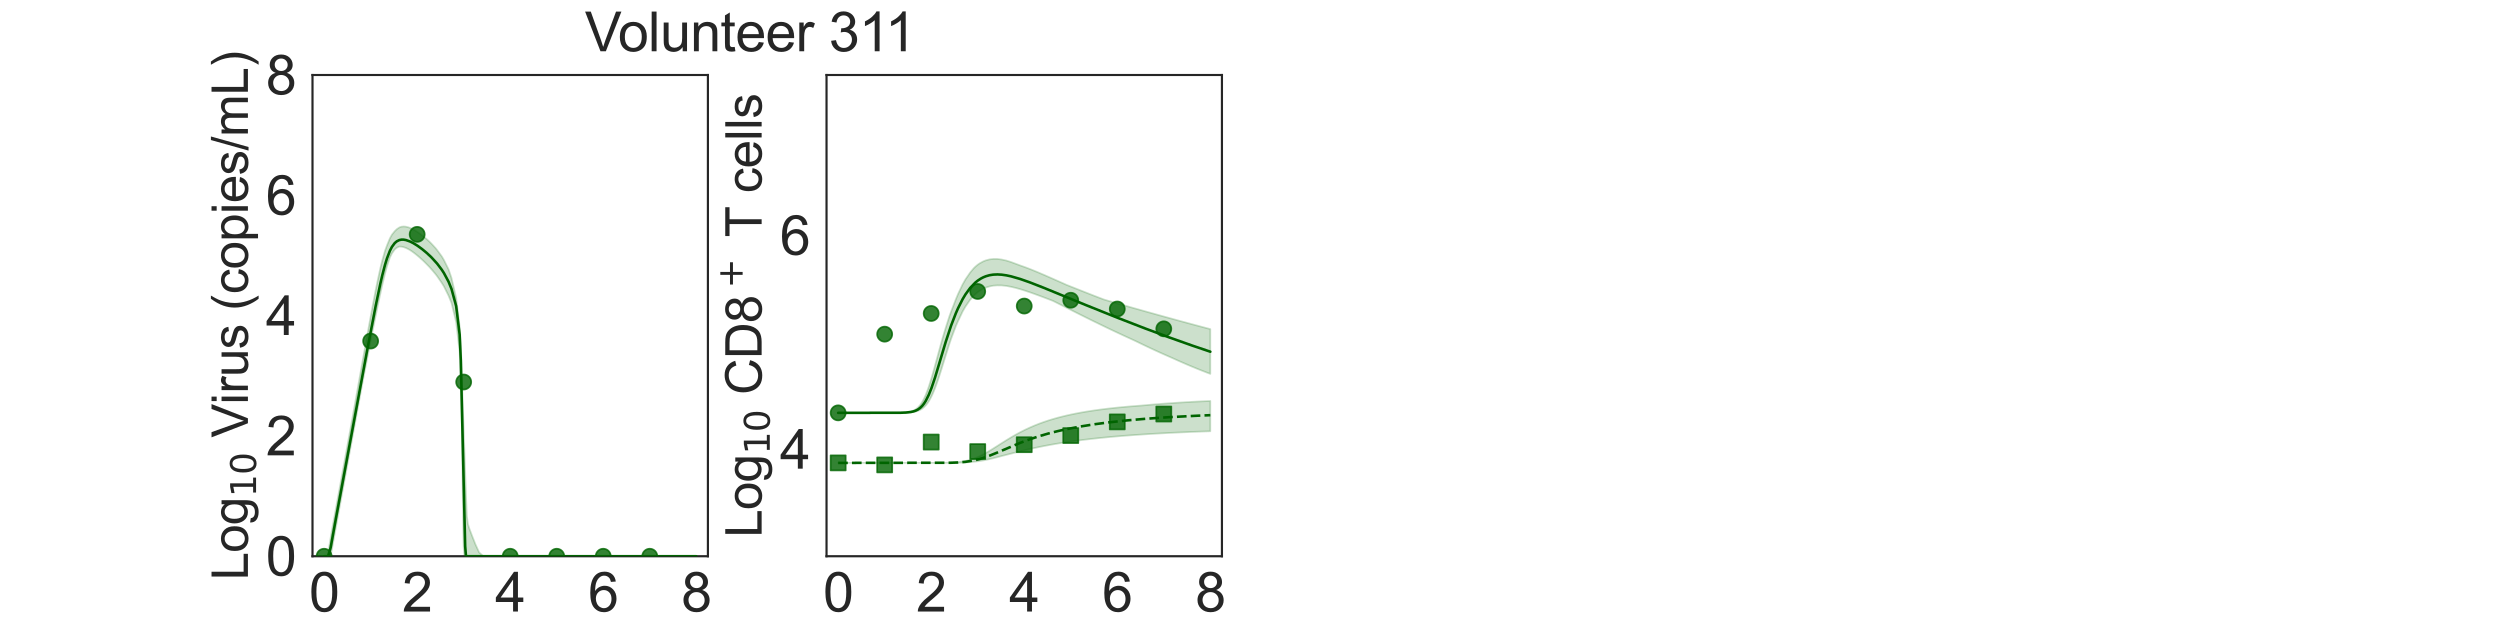 <?xml version="1.0" encoding="utf-8" standalone="no"?>
<!DOCTYPE svg PUBLIC "-//W3C//DTD SVG 1.1//EN"
  "http://www.w3.org/Graphics/SVG/1.1/DTD/svg11.dtd">
<svg xmlns:xlink="http://www.w3.org/1999/xlink" width="1440pt" height="360pt" viewBox="0 0 1440 360" xmlns="http://www.w3.org/2000/svg" version="1.1">
 <defs>
  <style type="text/css">*{stroke-linejoin: round; stroke-linecap: butt}</style>
 </defs>
 <g id="figure_1">
  <g id="patch_1">
   <path d="M 0 360 
L 1440 360 
L 1440 0 
L 0 0 
z
" style="fill: #ffffff"/>
  </g>
  <g id="axes_1">
   <g id="patch_2">
    <path d="M 180 320.4 
L 407.755 320.4 
L 407.755 43.2 
L 180 43.2 
z
" style="fill: #ffffff"/>
   </g>
   <g id="matplotlib.axis_1">
    <g id="xtick_1">
     <g id="text_1">
      <!-- 0 -->
      <g style="fill: #262626" transform="translate(178.024 352.232) scale(0.312 -0.312)">
       <defs>
        <path id="ArialMT-30" d="M 266 2259 
Q 266 3072 433 3567 
Q 600 4063 929 4331 
Q 1259 4600 1759 4600 
Q 2128 4600 2406 4451 
Q 2684 4303 2865 4023 
Q 3047 3744 3150 3342 
Q 3253 2941 3253 2259 
Q 3253 1453 3087 958 
Q 2922 463 2592 192 
Q 2263 -78 1759 -78 
Q 1097 -78 719 397 
Q 266 969 266 2259 
z
M 844 2259 
Q 844 1131 1108 757 
Q 1372 384 1759 384 
Q 2147 384 2411 759 
Q 2675 1134 2675 2259 
Q 2675 3391 2411 3762 
Q 2147 4134 1753 4134 
Q 1366 4134 1134 3806 
Q 844 3388 844 2259 
z
" transform="scale(0.016)"/>
       </defs>
       <use xlink:href="#ArialMT-30"/>
      </g>
     </g>
    </g>
    <g id="xtick_2">
     <g id="text_2">
      <!-- 2 -->
      <g style="fill: #262626" transform="translate(231.613 352.232) scale(0.312 -0.312)">
       <defs>
        <path id="ArialMT-32" d="M 3222 541 
L 3222 0 
L 194 0 
Q 188 203 259 391 
Q 375 700 629 1000 
Q 884 1300 1366 1694 
Q 2113 2306 2375 2664 
Q 2638 3022 2638 3341 
Q 2638 3675 2398 3904 
Q 2159 4134 1775 4134 
Q 1369 4134 1125 3890 
Q 881 3647 878 3216 
L 300 3275 
Q 359 3922 746 4261 
Q 1134 4600 1788 4600 
Q 2447 4600 2831 4234 
Q 3216 3869 3216 3328 
Q 3216 3053 3103 2787 
Q 2991 2522 2730 2228 
Q 2469 1934 1863 1422 
Q 1356 997 1212 845 
Q 1069 694 975 541 
L 3222 541 
z
" transform="scale(0.016)"/>
       </defs>
       <use xlink:href="#ArialMT-32"/>
      </g>
     </g>
    </g>
    <g id="xtick_3">
     <g id="text_3">
      <!-- 4 -->
      <g style="fill: #262626" transform="translate(285.202 352.232) scale(0.312 -0.312)">
       <defs>
        <path id="ArialMT-34" d="M 2069 0 
L 2069 1097 
L 81 1097 
L 81 1613 
L 2172 4581 
L 2631 4581 
L 2631 1613 
L 3250 1613 
L 3250 1097 
L 2631 1097 
L 2631 0 
L 2069 0 
z
M 2069 1613 
L 2069 3678 
L 634 1613 
L 2069 1613 
z
" transform="scale(0.016)"/>
       </defs>
       <use xlink:href="#ArialMT-34"/>
      </g>
     </g>
    </g>
    <g id="xtick_4">
     <g id="text_4">
      <!-- 6 -->
      <g style="fill: #262626" transform="translate(338.792 352.232) scale(0.312 -0.312)">
       <defs>
        <path id="ArialMT-36" d="M 3184 3459 
L 2625 3416 
Q 2550 3747 2413 3897 
Q 2184 4138 1850 4138 
Q 1581 4138 1378 3988 
Q 1113 3794 959 3422 
Q 806 3050 800 2363 
Q 1003 2672 1297 2822 
Q 1591 2972 1913 2972 
Q 2475 2972 2870 2558 
Q 3266 2144 3266 1488 
Q 3266 1056 3080 686 
Q 2894 316 2569 119 
Q 2244 -78 1831 -78 
Q 1128 -78 684 439 
Q 241 956 241 2144 
Q 241 3472 731 4075 
Q 1159 4600 1884 4600 
Q 2425 4600 2770 4297 
Q 3116 3994 3184 3459 
z
M 888 1484 
Q 888 1194 1011 928 
Q 1134 663 1356 523 
Q 1578 384 1822 384 
Q 2178 384 2434 671 
Q 2691 959 2691 1453 
Q 2691 1928 2437 2201 
Q 2184 2475 1800 2475 
Q 1419 2475 1153 2201 
Q 888 1928 888 1484 
z
" transform="scale(0.016)"/>
       </defs>
       <use xlink:href="#ArialMT-36"/>
      </g>
     </g>
    </g>
    <g id="xtick_5">
     <g id="text_5">
      <!-- 8 -->
      <g style="fill: #262626" transform="translate(392.381 352.232) scale(0.312 -0.312)">
       <defs>
        <path id="ArialMT-38" d="M 1131 2484 
Q 781 2613 612 2850 
Q 444 3088 444 3419 
Q 444 3919 803 4259 
Q 1163 4600 1759 4600 
Q 2359 4600 2725 4251 
Q 3091 3903 3091 3403 
Q 3091 3084 2923 2848 
Q 2756 2613 2416 2484 
Q 2838 2347 3058 2040 
Q 3278 1734 3278 1309 
Q 3278 722 2862 322 
Q 2447 -78 1769 -78 
Q 1091 -78 675 323 
Q 259 725 259 1325 
Q 259 1772 486 2073 
Q 713 2375 1131 2484 
z
M 1019 3438 
Q 1019 3113 1228 2906 
Q 1438 2700 1772 2700 
Q 2097 2700 2305 2904 
Q 2513 3109 2513 3406 
Q 2513 3716 2298 3927 
Q 2084 4138 1766 4138 
Q 1444 4138 1231 3931 
Q 1019 3725 1019 3438 
z
M 838 1322 
Q 838 1081 952 856 
Q 1066 631 1291 507 
Q 1516 384 1775 384 
Q 2178 384 2440 643 
Q 2703 903 2703 1303 
Q 2703 1709 2433 1975 
Q 2163 2241 1756 2241 
Q 1359 2241 1098 1978 
Q 838 1716 838 1322 
z
" transform="scale(0.016)"/>
       </defs>
       <use xlink:href="#ArialMT-38"/>
      </g>
     </g>
    </g>
    <g id="text_6">
     <!-- Time (d) -->
     <g style="fill: #262626" transform="translate(241.191 383.253) scale(0.286 -0.286)">
      <defs>
       <path id="ArialMT-54" d="M 1659 0 
L 1659 4041 
L 150 4041 
L 150 4581 
L 3781 4581 
L 3781 4041 
L 2266 4041 
L 2266 0 
L 1659 0 
z
" transform="scale(0.016)"/>
       <path id="ArialMT-69" d="M 425 3934 
L 425 4581 
L 988 4581 
L 988 3934 
L 425 3934 
z
M 425 0 
L 425 3319 
L 988 3319 
L 988 0 
L 425 0 
z
" transform="scale(0.016)"/>
       <path id="ArialMT-6d" d="M 422 0 
L 422 3319 
L 925 3319 
L 925 2853 
Q 1081 3097 1340 3245 
Q 1600 3394 1931 3394 
Q 2300 3394 2536 3241 
Q 2772 3088 2869 2813 
Q 3263 3394 3894 3394 
Q 4388 3394 4653 3120 
Q 4919 2847 4919 2278 
L 4919 0 
L 4359 0 
L 4359 2091 
Q 4359 2428 4304 2576 
Q 4250 2725 4106 2815 
Q 3963 2906 3769 2906 
Q 3419 2906 3187 2673 
Q 2956 2441 2956 1928 
L 2956 0 
L 2394 0 
L 2394 2156 
Q 2394 2531 2256 2718 
Q 2119 2906 1806 2906 
Q 1569 2906 1367 2781 
Q 1166 2656 1075 2415 
Q 984 2175 984 1722 
L 984 0 
L 422 0 
z
" transform="scale(0.016)"/>
       <path id="ArialMT-65" d="M 2694 1069 
L 3275 997 
Q 3138 488 2766 206 
Q 2394 -75 1816 -75 
Q 1088 -75 661 373 
Q 234 822 234 1631 
Q 234 2469 665 2931 
Q 1097 3394 1784 3394 
Q 2450 3394 2872 2941 
Q 3294 2488 3294 1666 
Q 3294 1616 3291 1516 
L 816 1516 
Q 847 969 1125 678 
Q 1403 388 1819 388 
Q 2128 388 2347 550 
Q 2566 713 2694 1069 
z
M 847 1978 
L 2700 1978 
Q 2663 2397 2488 2606 
Q 2219 2931 1791 2931 
Q 1403 2931 1139 2672 
Q 875 2413 847 1978 
z
" transform="scale(0.016)"/>
       <path id="ArialMT-20" transform="scale(0.016)"/>
       <path id="ArialMT-28" d="M 1497 -1347 
Q 1031 -759 709 28 
Q 388 816 388 1659 
Q 388 2403 628 3084 
Q 909 3875 1497 4659 
L 1900 4659 
Q 1522 4009 1400 3731 
Q 1209 3300 1100 2831 
Q 966 2247 966 1656 
Q 966 153 1900 -1347 
L 1497 -1347 
z
" transform="scale(0.016)"/>
       <path id="ArialMT-64" d="M 2575 0 
L 2575 419 
Q 2259 -75 1647 -75 
Q 1250 -75 917 144 
Q 584 363 401 755 
Q 219 1147 219 1656 
Q 219 2153 384 2558 
Q 550 2963 881 3178 
Q 1213 3394 1622 3394 
Q 1922 3394 2156 3267 
Q 2391 3141 2538 2938 
L 2538 4581 
L 3097 4581 
L 3097 0 
L 2575 0 
z
M 797 1656 
Q 797 1019 1065 703 
Q 1334 388 1700 388 
Q 2069 388 2326 689 
Q 2584 991 2584 1609 
Q 2584 2291 2321 2609 
Q 2059 2928 1675 2928 
Q 1300 2928 1048 2622 
Q 797 2316 797 1656 
z
" transform="scale(0.016)"/>
       <path id="ArialMT-29" d="M 791 -1347 
L 388 -1347 
Q 1322 153 1322 1656 
Q 1322 2244 1188 2822 
Q 1081 3291 891 3722 
Q 769 4003 388 4659 
L 791 4659 
Q 1378 3875 1659 3084 
Q 1900 2403 1900 1659 
Q 1900 816 1576 28 
Q 1253 -759 791 -1347 
z
" transform="scale(0.016)"/>
      </defs>
      <use xlink:href="#ArialMT-54"/>
      <use xlink:href="#ArialMT-69" x="57.334"/>
      <use xlink:href="#ArialMT-6d" x="79.551"/>
      <use xlink:href="#ArialMT-65" x="162.852"/>
      <use xlink:href="#ArialMT-20" x="218.467"/>
      <use xlink:href="#ArialMT-28" x="246.25"/>
      <use xlink:href="#ArialMT-64" x="279.551"/>
      <use xlink:href="#ArialMT-29" x="335.166"/>
     </g>
    </g>
   </g>
   <g id="matplotlib.axis_2">
    <g id="ytick_1">
     <g id="text_7">
      <!-- 0 -->
      <g style="fill: #262626" transform="translate(153.15 331.566) scale(0.312 -0.312)">
       <use xlink:href="#ArialMT-30"/>
      </g>
     </g>
    </g>
    <g id="ytick_2">
     <g id="text_8">
      <!-- 2 -->
      <g style="fill: #262626" transform="translate(153.15 262.266) scale(0.312 -0.312)">
       <use xlink:href="#ArialMT-32"/>
      </g>
     </g>
    </g>
    <g id="ytick_3">
     <g id="text_9">
      <!-- 4 -->
      <g style="fill: #262626" transform="translate(153.15 192.966) scale(0.312 -0.312)">
       <use xlink:href="#ArialMT-34"/>
      </g>
     </g>
    </g>
    <g id="ytick_4">
     <g id="text_10">
      <!-- 6 -->
      <g style="fill: #262626" transform="translate(153.15 123.666) scale(0.312 -0.312)">
       <use xlink:href="#ArialMT-36"/>
      </g>
     </g>
    </g>
    <g id="ytick_5">
     <g id="text_11">
      <!-- 8 -->
      <g style="fill: #262626" transform="translate(153.15 54.366) scale(0.312 -0.312)">
       <use xlink:href="#ArialMT-38"/>
      </g>
     </g>
    </g>
    <g id="text_12">
     <!-- Log$_{10}$ Virus (copies/mL) -->
     <g style="fill: #262626" transform="translate(142.858 334.238) rotate(-90) scale(0.286 -0.286)">
      <defs>
       <path id="ArialMT-4c" d="M 469 0 
L 469 4581 
L 1075 4581 
L 1075 541 
L 3331 541 
L 3331 0 
L 469 0 
z
" transform="scale(0.016)"/>
       <path id="ArialMT-6f" d="M 213 1659 
Q 213 2581 725 3025 
Q 1153 3394 1769 3394 
Q 2453 3394 2887 2945 
Q 3322 2497 3322 1706 
Q 3322 1066 3130 698 
Q 2938 331 2570 128 
Q 2203 -75 1769 -75 
Q 1072 -75 642 372 
Q 213 819 213 1659 
z
M 791 1659 
Q 791 1022 1069 705 
Q 1347 388 1769 388 
Q 2188 388 2466 706 
Q 2744 1025 2744 1678 
Q 2744 2294 2464 2611 
Q 2184 2928 1769 2928 
Q 1347 2928 1069 2612 
Q 791 2297 791 1659 
z
" transform="scale(0.016)"/>
       <path id="ArialMT-67" d="M 319 -275 
L 866 -356 
Q 900 -609 1056 -725 
Q 1266 -881 1628 -881 
Q 2019 -881 2231 -725 
Q 2444 -569 2519 -288 
Q 2563 -116 2559 434 
Q 2191 0 1641 0 
Q 956 0 581 494 
Q 206 988 206 1678 
Q 206 2153 378 2554 
Q 550 2956 876 3175 
Q 1203 3394 1644 3394 
Q 2231 3394 2613 2919 
L 2613 3319 
L 3131 3319 
L 3131 450 
Q 3131 -325 2973 -648 
Q 2816 -972 2473 -1159 
Q 2131 -1347 1631 -1347 
Q 1038 -1347 672 -1080 
Q 306 -813 319 -275 
z
M 784 1719 
Q 784 1066 1043 766 
Q 1303 466 1694 466 
Q 2081 466 2343 764 
Q 2606 1063 2606 1700 
Q 2606 2309 2336 2618 
Q 2066 2928 1684 2928 
Q 1309 2928 1046 2623 
Q 784 2319 784 1719 
z
" transform="scale(0.016)"/>
       <path id="DejaVuSans-31" d="M 794 531 
L 1825 531 
L 1825 4091 
L 703 3866 
L 703 4441 
L 1819 4666 
L 2450 4666 
L 2450 531 
L 3481 531 
L 3481 0 
L 794 0 
L 794 531 
z
" transform="scale(0.016)"/>
       <path id="DejaVuSans-30" d="M 2034 4250 
Q 1547 4250 1301 3770 
Q 1056 3291 1056 2328 
Q 1056 1369 1301 889 
Q 1547 409 2034 409 
Q 2525 409 2770 889 
Q 3016 1369 3016 2328 
Q 3016 3291 2770 3770 
Q 2525 4250 2034 4250 
z
M 2034 4750 
Q 2819 4750 3233 4129 
Q 3647 3509 3647 2328 
Q 3647 1150 3233 529 
Q 2819 -91 2034 -91 
Q 1250 -91 836 529 
Q 422 1150 422 2328 
Q 422 3509 836 4129 
Q 1250 4750 2034 4750 
z
" transform="scale(0.016)"/>
       <path id="ArialMT-56" d="M 1803 0 
L 28 4581 
L 684 4581 
L 1875 1253 
Q 2019 853 2116 503 
Q 2222 878 2363 1253 
L 3600 4581 
L 4219 4581 
L 2425 0 
L 1803 0 
z
" transform="scale(0.016)"/>
       <path id="ArialMT-72" d="M 416 0 
L 416 3319 
L 922 3319 
L 922 2816 
Q 1116 3169 1280 3281 
Q 1444 3394 1641 3394 
Q 1925 3394 2219 3213 
L 2025 2691 
Q 1819 2813 1613 2813 
Q 1428 2813 1281 2702 
Q 1134 2591 1072 2394 
Q 978 2094 978 1738 
L 978 0 
L 416 0 
z
" transform="scale(0.016)"/>
       <path id="ArialMT-75" d="M 2597 0 
L 2597 488 
Q 2209 -75 1544 -75 
Q 1250 -75 995 37 
Q 741 150 617 320 
Q 494 491 444 738 
Q 409 903 409 1263 
L 409 3319 
L 972 3319 
L 972 1478 
Q 972 1038 1006 884 
Q 1059 663 1231 536 
Q 1403 409 1656 409 
Q 1909 409 2131 539 
Q 2353 669 2445 892 
Q 2538 1116 2538 1541 
L 2538 3319 
L 3100 3319 
L 3100 0 
L 2597 0 
z
" transform="scale(0.016)"/>
       <path id="ArialMT-73" d="M 197 991 
L 753 1078 
Q 800 744 1014 566 
Q 1228 388 1613 388 
Q 2000 388 2187 545 
Q 2375 703 2375 916 
Q 2375 1106 2209 1216 
Q 2094 1291 1634 1406 
Q 1016 1563 777 1677 
Q 538 1791 414 1992 
Q 291 2194 291 2438 
Q 291 2659 392 2848 
Q 494 3038 669 3163 
Q 800 3259 1026 3326 
Q 1253 3394 1513 3394 
Q 1903 3394 2198 3281 
Q 2494 3169 2634 2976 
Q 2775 2784 2828 2463 
L 2278 2388 
Q 2241 2644 2061 2787 
Q 1881 2931 1553 2931 
Q 1166 2931 1000 2803 
Q 834 2675 834 2503 
Q 834 2394 903 2306 
Q 972 2216 1119 2156 
Q 1203 2125 1616 2013 
Q 2213 1853 2448 1751 
Q 2684 1650 2818 1456 
Q 2953 1263 2953 975 
Q 2953 694 2789 445 
Q 2625 197 2315 61 
Q 2006 -75 1616 -75 
Q 969 -75 630 194 
Q 291 463 197 991 
z
" transform="scale(0.016)"/>
       <path id="ArialMT-63" d="M 2588 1216 
L 3141 1144 
Q 3050 572 2676 248 
Q 2303 -75 1759 -75 
Q 1078 -75 664 370 
Q 250 816 250 1647 
Q 250 2184 428 2587 
Q 606 2991 970 3192 
Q 1334 3394 1763 3394 
Q 2303 3394 2647 3120 
Q 2991 2847 3088 2344 
L 2541 2259 
Q 2463 2594 2264 2762 
Q 2066 2931 1784 2931 
Q 1359 2931 1093 2626 
Q 828 2322 828 1663 
Q 828 994 1084 691 
Q 1341 388 1753 388 
Q 2084 388 2306 591 
Q 2528 794 2588 1216 
z
" transform="scale(0.016)"/>
       <path id="ArialMT-70" d="M 422 -1272 
L 422 3319 
L 934 3319 
L 934 2888 
Q 1116 3141 1344 3267 
Q 1572 3394 1897 3394 
Q 2322 3394 2647 3175 
Q 2972 2956 3137 2557 
Q 3303 2159 3303 1684 
Q 3303 1175 3120 767 
Q 2938 359 2589 142 
Q 2241 -75 1856 -75 
Q 1575 -75 1351 44 
Q 1128 163 984 344 
L 984 -1272 
L 422 -1272 
z
M 931 1641 
Q 931 1000 1190 694 
Q 1450 388 1819 388 
Q 2194 388 2461 705 
Q 2728 1022 2728 1688 
Q 2728 2322 2467 2637 
Q 2206 2953 1844 2953 
Q 1484 2953 1207 2617 
Q 931 2281 931 1641 
z
" transform="scale(0.016)"/>
       <path id="ArialMT-2f" d="M 0 -78 
L 1328 4659 
L 1778 4659 
L 453 -78 
L 0 -78 
z
" transform="scale(0.016)"/>
      </defs>
      <use xlink:href="#ArialMT-4c" transform="translate(0 0.203)"/>
      <use xlink:href="#ArialMT-6f" transform="translate(55.615 0.203)"/>
      <use xlink:href="#ArialMT-67" transform="translate(111.23 0.203)"/>
      <use xlink:href="#DejaVuSans-31" transform="translate(167.803 -16.203) scale(0.7)"/>
      <use xlink:href="#DejaVuSans-30" transform="translate(212.339 -16.203) scale(0.7)"/>
      <use xlink:href="#ArialMT-20" transform="translate(259.609 0.203)"/>
      <use xlink:href="#ArialMT-56" transform="translate(287.393 0.203)"/>
      <use xlink:href="#ArialMT-69" transform="translate(354.092 0.203)"/>
      <use xlink:href="#ArialMT-72" transform="translate(376.309 0.203)"/>
      <use xlink:href="#ArialMT-75" transform="translate(409.609 0.203)"/>
      <use xlink:href="#ArialMT-73" transform="translate(465.225 0.203)"/>
      <use xlink:href="#ArialMT-20" transform="translate(515.225 0.203)"/>
      <use xlink:href="#ArialMT-28" transform="translate(543.008 0.203)"/>
      <use xlink:href="#ArialMT-63" transform="translate(576.309 0.203)"/>
      <use xlink:href="#ArialMT-6f" transform="translate(626.309 0.203)"/>
      <use xlink:href="#ArialMT-70" transform="translate(681.924 0.203)"/>
      <use xlink:href="#ArialMT-69" transform="translate(737.539 0.203)"/>
      <use xlink:href="#ArialMT-65" transform="translate(759.756 0.203)"/>
      <use xlink:href="#ArialMT-73" transform="translate(815.371 0.203)"/>
      <use xlink:href="#ArialMT-2f" transform="translate(865.371 0.203)"/>
      <use xlink:href="#ArialMT-6d" transform="translate(893.154 0.203)"/>
      <use xlink:href="#ArialMT-4c" transform="translate(976.455 0.203)"/>
      <use xlink:href="#ArialMT-29" transform="translate(1032.07 0.203)"/>
     </g>
    </g>
   </g>
   <g id="patch_3">
    <path d="M 180 320.4 
L 180 43.2 
" style="fill: none; stroke: #262626; stroke-width: 1.25; stroke-linejoin: miter; stroke-linecap: square"/>
   </g>
   <g id="patch_4">
    <path d="M 407.755 320.4 
L 407.755 43.2 
" style="fill: none; stroke: #262626; stroke-width: 1.25; stroke-linejoin: miter; stroke-linecap: square"/>
   </g>
   <g id="patch_5">
    <path d="M 180 320.4 
L 407.755 320.4 
" style="fill: none; stroke: #262626; stroke-width: 1.25; stroke-linejoin: miter; stroke-linecap: square"/>
   </g>
   <g id="patch_6">
    <path d="M 180 43.2 
L 407.755 43.2 
" style="fill: none; stroke: #262626; stroke-width: 1.25; stroke-linejoin: miter; stroke-linecap: square"/>
   </g>
   <g id="PolyCollection_1">
    <defs>
     <path id="md4b35b5fea" d="M 186.699 -39.6 
L 186.699 -39.6 
L 186.699 -39.6 
L 186.703 -39.6 
L 186.743 -39.6 
L 186.896 -39.6 
L 187.004 -39.6 
L 187.38 -39.6 
L 187.636 -39.6 
L 188.513 -39.6 
L 189.021 -39.6 
L 190.461 -40.267 
L 191.118 -43.261 
L 192.519 -51.081 
L 193.283 -55.255 
L 194.718 -63.092 
L 195.561 -67.67 
L 196.987 -75.439 
L 197.894 -80.362 
L 199.319 -88.125 
L 200.273 -93.305 
L 201.69 -101.024 
L 202.679 -106.397 
L 204.243 -114.923 
L 205.213 -120.187 
L 206.558 -127.492 
L 207.57 -132.977 
L 209.041 -140.877 
L 210.05 -146.083 
L 211.43 -153.184 
L 212.468 -158.502 
L 213.966 -166.13 
L 215.005 -171.36 
L 216.448 -178.403 
L 217.527 -183.615 
L 219.115 -190.997 
L 220.215 -195.984 
L 221.746 -202.301 
L 222.886 -206.524 
L 224.564 -211.616 
L 225.753 -214.046 
L 227.36 -216.286 
L 228.548 -217.28 
L 230.033 -217.966 
L 231.226 -217.916 
L 232.518 -217.643 
L 233.81 -217.176 
L 235.102 -216.554 
L 236.154 -215.958 
L 237.137 -215.312 
L 238.119 -214.603 
L 238.901 -214.01 
L 239.788 -213.3 
L 240.49 -212.724 
L 241.205 -212.124 
L 241.812 -211.598 
L 242.516 -210.957 
L 243.092 -210.432 
L 243.702 -209.874 
L 244.313 -209.286 
L 244.924 -208.69 
L 245.535 -208.067 
L 246.146 -207.444 
L 246.757 -206.821 
L 247.368 -206.17 
L 247.978 -205.506 
L 248.648 -204.738 
L 250.866 -202.117 
L 251.785 -200.913 
L 254.464 -197.034 
L 255.713 -195.021 
L 258.392 -189.62 
L 260.058 -185.525 
L 262.737 -174.521 
L 264.76 -157.397 
L 265.296 -143.368 
L 265.339 -141.975 
L 265.425 -139.191 
L 265.467 -137.798 
L 265.469 -137.754 
L 265.482 -137.308 
L 265.492 -137.009 
L 265.51 -136.423 
L 265.521 -136.054 
L 265.546 -135.241 
L 265.585 -133.932 
L 265.675 -130.469 
L 265.855 -122.989 
L 266.101 -109.678 
L 266.382 -87.376 
L 266.735 -61.071 
L 267.089 -44.366 
L 267.508 -39.6 
L 267.937 -39.6 
L 268.416 -39.6 
L 268.899 -39.6 
L 269.532 -39.6 
L 270.331 -39.6 
L 271.823 -39.6 
L 273.909 -39.6 
L 275.995 -39.6 
L 278.45 -39.6 
L 280.904 -39.6 
L 283.57 -39.6 
L 286.236 -39.6 
L 288.916 -39.6 
L 291.595 -39.6 
L 294.275 -39.6 
L 296.954 -39.6 
L 299.634 -39.6 
L 302.313 -39.6 
L 304.993 -39.6 
L 307.672 -39.6 
L 310.352 -39.6 
L 313.031 -39.6 
L 315.711 -39.6 
L 318.39 -39.6 
L 321.069 -39.6 
L 323.749 -39.6 
L 326.428 -39.6 
L 329.108 -39.6 
L 331.787 -39.6 
L 334.467 -39.6 
L 337.146 -39.6 
L 339.826 -39.6 
L 342.505 -39.6 
L 345.185 -39.6 
L 347.864 -39.6 
L 350.544 -39.6 
L 353.223 -39.6 
L 355.903 -39.6 
L 358.582 -39.6 
L 361.262 -39.6 
L 363.941 -39.6 
L 366.62 -39.6 
L 369.3 -39.6 
L 371.979 -39.6 
L 374.659 -39.6 
L 377.338 -39.6 
L 380.018 -39.6 
L 382.697 -39.6 
L 385.377 -39.6 
L 388.056 -39.6 
L 390.736 -39.6 
L 393.415 -39.6 
L 396.095 -39.6 
L 398.774 -39.6 
L 401.056 -39.6 
L 401.056 -39.6 
L 401.056 -39.6 
L 398.774 -39.6 
L 396.095 -39.6 
L 393.415 -39.6 
L 390.736 -39.6 
L 388.056 -39.6 
L 385.377 -39.6 
L 382.697 -39.6 
L 380.018 -39.6 
L 377.338 -39.6 
L 374.659 -39.6 
L 371.979 -39.6 
L 369.3 -39.6 
L 366.62 -39.6 
L 363.941 -39.6 
L 361.262 -39.6 
L 358.582 -39.6 
L 355.903 -39.6 
L 353.223 -39.6 
L 350.544 -39.6 
L 347.864 -39.6 
L 345.185 -39.6 
L 342.505 -39.6 
L 339.826 -39.6 
L 337.146 -39.6 
L 334.467 -39.6 
L 331.787 -39.6 
L 329.108 -39.6 
L 326.428 -39.6 
L 323.749 -39.6 
L 321.069 -39.6 
L 318.39 -39.6 
L 315.711 -39.6 
L 313.031 -39.6 
L 310.352 -39.6 
L 307.672 -39.6 
L 304.993 -39.6 
L 302.313 -39.6 
L 299.634 -39.6 
L 296.954 -39.6 
L 294.275 -39.6 
L 291.595 -39.6 
L 288.916 -39.6 
L 286.236 -39.6 
L 283.57 -39.6 
L 280.904 -39.6 
L 278.45 -39.6 
L 275.995 -41.799 
L 273.909 -46.331 
L 271.823 -51.602 
L 270.331 -55.568 
L 269.532 -58.061 
L 268.899 -62.874 
L 268.416 -74.472 
L 267.937 -87.833 
L 267.508 -100.157 
L 267.089 -112.128 
L 266.735 -122.234 
L 266.382 -132.331 
L 266.101 -140.251 
L 265.855 -148.969 
L 265.675 -154.844 
L 265.585 -157.125 
L 265.546 -158.238 
L 265.521 -158.829 
L 265.51 -159.098 
L 265.492 -159.524 
L 265.482 -159.741 
L 265.469 -160.065 
L 265.467 -160.098 
L 265.425 -161.114 
L 265.339 -162.866 
L 265.296 -163.53 
L 264.76 -171.909 
L 262.737 -188.507 
L 260.058 -199.879 
L 258.392 -204.827 
L 255.713 -210.219 
L 254.464 -212.317 
L 251.785 -215.972 
L 250.866 -217.105 
L 248.648 -219.518 
L 247.978 -220.201 
L 247.368 -220.797 
L 246.757 -221.372 
L 246.146 -221.931 
L 245.535 -222.474 
L 244.924 -223.001 
L 244.313 -223.513 
L 243.702 -224.01 
L 243.092 -224.491 
L 242.516 -224.93 
L 241.812 -225.448 
L 241.205 -225.879 
L 240.49 -226.364 
L 239.788 -226.819 
L 238.901 -227.357 
L 238.119 -227.797 
L 237.137 -228.298 
L 236.154 -228.732 
L 235.102 -229.111 
L 233.81 -229.423 
L 232.518 -229.542 
L 231.226 -229.411 
L 230.033 -228.992 
L 228.548 -227.993 
L 227.36 -226.826 
L 225.753 -224.827 
L 224.564 -222.682 
L 222.886 -218.567 
L 221.746 -215.463 
L 220.215 -210.046 
L 219.115 -205.633 
L 217.527 -198.347 
L 216.448 -193.086 
L 215.005 -185.63 
L 213.966 -180.121 
L 212.468 -171.979 
L 211.43 -166.281 
L 210.05 -158.632 
L 209.041 -153.022 
L 207.57 -144.799 
L 206.558 -139.141 
L 205.213 -131.605 
L 204.243 -126.173 
L 202.679 -117.42 
L 201.69 -112.021 
L 200.273 -104.237 
L 199.319 -99.028 
L 197.894 -91.201 
L 196.987 -86.25 
L 195.561 -78.42 
L 194.718 -73.816 
L 193.283 -65.924 
L 192.519 -61.796 
L 191.118 -54.208 
L 190.461 -50.358 
L 189.021 -41.249 
L 188.513 -39.6 
L 187.636 -39.6 
L 187.38 -39.6 
L 187.004 -39.6 
L 186.896 -39.6 
L 186.743 -39.6 
L 186.703 -39.6 
L 186.699 -39.6 
L 186.699 -39.6 
z
" style="stroke: #006400; stroke-opacity: 0.2"/>
    </defs>
    <g clip-path="url(#pcca2a114ff)">
     <use xlink:href="#md4b35b5fea" x="0" y="360" style="fill: #006400; fill-opacity: 0.2; stroke: #006400; stroke-opacity: 0.2"/>
    </g>
   </g>
   <g id="PathCollection_1">
    <defs>
     <path id="md8b6f1ae41" d="M 0 4.33 
C 1.148 4.33 2.25 3.874 3.062 3.062 
C 3.874 2.25 4.33 1.148 4.33 0 
C 4.33 -1.148 3.874 -2.25 3.062 -3.062 
C 2.25 -3.874 1.148 -4.33 0 -4.33 
C -1.148 -4.33 -2.25 -3.874 -3.062 -3.062 
C -3.874 -2.25 -4.33 -1.148 -4.33 0 
C -4.33 1.148 -3.874 2.25 -3.062 3.062 
C -2.25 3.874 -1.148 4.33 0 4.33 
z
" style="stroke: #006400; stroke-opacity: 0.8"/>
    </defs>
    <g clip-path="url(#pcca2a114ff)">
     <use xlink:href="#md8b6f1ae41" x="186.699" y="320.4" style="fill: #006400; fill-opacity: 0.8; stroke: #006400; stroke-opacity: 0.8"/>
     <use xlink:href="#md8b6f1ae41" x="213.493" y="196.44" style="fill: #006400; fill-opacity: 0.8; stroke: #006400; stroke-opacity: 0.8"/>
     <use xlink:href="#md8b6f1ae41" x="240.288" y="134.993" style="fill: #006400; fill-opacity: 0.8; stroke: #006400; stroke-opacity: 0.8"/>
     <use xlink:href="#md8b6f1ae41" x="267.083" y="220.035" style="fill: #006400; fill-opacity: 0.8; stroke: #006400; stroke-opacity: 0.8"/>
     <use xlink:href="#md8b6f1ae41" x="293.878" y="320.4" style="fill: #006400; fill-opacity: 0.8; stroke: #006400; stroke-opacity: 0.8"/>
     <use xlink:href="#md8b6f1ae41" x="320.672" y="320.4" style="fill: #006400; fill-opacity: 0.8; stroke: #006400; stroke-opacity: 0.8"/>
     <use xlink:href="#md8b6f1ae41" x="347.467" y="320.4" style="fill: #006400; fill-opacity: 0.8; stroke: #006400; stroke-opacity: 0.8"/>
     <use xlink:href="#md8b6f1ae41" x="374.262" y="320.4" style="fill: #006400; fill-opacity: 0.8; stroke: #006400; stroke-opacity: 0.8"/>
    </g>
   </g>
   <g id="line2d_1">
    <path d="M 186.699 320.4 
L 189.021 320.4 
L 190.461 315.353 
L 193.283 299.726 
L 211.43 202.008 
L 216.448 175.908 
L 219.115 163.223 
L 220.215 158.496 
L 221.746 152.621 
L 222.886 148.885 
L 224.564 144.506 
L 225.753 142.192 
L 227.36 140.019 
L 228.548 138.999 
L 230.033 138.274 
L 231.226 138.036 
L 232.518 138.044 
L 233.81 138.268 
L 236.154 139.088 
L 238.119 140.081 
L 240.49 141.555 
L 243.092 143.449 
L 245.535 145.464 
L 247.978 147.717 
L 248.648 148.382 
L 251.785 151.832 
L 254.464 155.376 
L 255.713 157.298 
L 258.392 162.318 
L 260.058 166.399 
L 262.737 176.282 
L 264.76 192.758 
L 265.425 207.562 
L 266.382 248.459 
L 267.937 314.659 
L 268.416 320.4 
L 401.056 320.4 
L 401.056 320.4 
" clip-path="url(#pcca2a114ff)" style="fill: none; stroke: #006400; stroke-width: 1.5; stroke-linecap: round"/>
   </g>
  </g>
  <g id="axes_2">
   <g id="patch_7">
    <path d="M 476.082 320.4 
L 703.837 320.4 
L 703.837 43.2 
L 476.082 43.2 
z
" style="fill: #ffffff"/>
   </g>
   <g id="matplotlib.axis_3">
    <g id="xtick_6">
     <g id="text_13">
      <!-- 0 -->
      <g style="fill: #262626" transform="translate(474.105 352.232) scale(0.312 -0.312)">
       <use xlink:href="#ArialMT-30"/>
      </g>
     </g>
    </g>
    <g id="xtick_7">
     <g id="text_14">
      <!-- 2 -->
      <g style="fill: #262626" transform="translate(527.695 352.232) scale(0.312 -0.312)">
       <use xlink:href="#ArialMT-32"/>
      </g>
     </g>
    </g>
    <g id="xtick_8">
     <g id="text_15">
      <!-- 4 -->
      <g style="fill: #262626" transform="translate(581.284 352.232) scale(0.312 -0.312)">
       <use xlink:href="#ArialMT-34"/>
      </g>
     </g>
    </g>
    <g id="xtick_9">
     <g id="text_16">
      <!-- 6 -->
      <g style="fill: #262626" transform="translate(634.874 352.232) scale(0.312 -0.312)">
       <use xlink:href="#ArialMT-36"/>
      </g>
     </g>
    </g>
    <g id="xtick_10">
     <g id="text_17">
      <!-- 8 -->
      <g style="fill: #262626" transform="translate(688.463 352.232) scale(0.312 -0.312)">
       <use xlink:href="#ArialMT-38"/>
      </g>
     </g>
    </g>
    <g id="text_18">
     <!-- Time (d) -->
     <g style="fill: #262626" transform="translate(537.273 383.253) scale(0.286 -0.286)">
      <use xlink:href="#ArialMT-54"/>
      <use xlink:href="#ArialMT-69" x="57.334"/>
      <use xlink:href="#ArialMT-6d" x="79.551"/>
      <use xlink:href="#ArialMT-65" x="162.852"/>
      <use xlink:href="#ArialMT-20" x="218.467"/>
      <use xlink:href="#ArialMT-28" x="246.25"/>
      <use xlink:href="#ArialMT-64" x="279.551"/>
      <use xlink:href="#ArialMT-29" x="335.166"/>
     </g>
    </g>
   </g>
   <g id="matplotlib.axis_4">
    <g id="ytick_6">
     <g id="text_19">
      <!-- 4 -->
      <g style="fill: #262626" transform="translate(449.232 269.966) scale(0.312 -0.312)">
       <use xlink:href="#ArialMT-34"/>
      </g>
     </g>
    </g>
    <g id="ytick_7">
     <g id="text_20">
      <!-- 6 -->
      <g style="fill: #262626" transform="translate(449.232 146.766) scale(0.312 -0.312)">
       <use xlink:href="#ArialMT-36"/>
      </g>
     </g>
    </g>
    <g id="text_21">
     <!-- Log$_{10}$ CD8$^+$ T cells -->
     <g style="fill: #262626" transform="translate(438.94 309.642) rotate(-90) scale(0.286 -0.286)">
      <defs>
       <path id="ArialMT-43" d="M 3763 1606 
L 4369 1453 
Q 4178 706 3683 314 
Q 3188 -78 2472 -78 
Q 1731 -78 1267 223 
Q 803 525 561 1097 
Q 319 1669 319 2325 
Q 319 3041 592 3573 
Q 866 4106 1370 4382 
Q 1875 4659 2481 4659 
Q 3169 4659 3637 4309 
Q 4106 3959 4291 3325 
L 3694 3184 
Q 3534 3684 3231 3912 
Q 2928 4141 2469 4141 
Q 1941 4141 1586 3887 
Q 1231 3634 1087 3207 
Q 944 2781 944 2328 
Q 944 1744 1114 1308 
Q 1284 872 1643 656 
Q 2003 441 2422 441 
Q 2931 441 3284 734 
Q 3638 1028 3763 1606 
z
" transform="scale(0.016)"/>
       <path id="ArialMT-44" d="M 494 0 
L 494 4581 
L 2072 4581 
Q 2606 4581 2888 4516 
Q 3281 4425 3559 4188 
Q 3922 3881 4101 3404 
Q 4281 2928 4281 2316 
Q 4281 1794 4159 1391 
Q 4038 988 3847 723 
Q 3656 459 3429 307 
Q 3203 156 2883 78 
Q 2563 0 2147 0 
L 494 0 
z
M 1100 541 
L 2078 541 
Q 2531 541 2789 625 
Q 3047 709 3200 863 
Q 3416 1078 3536 1442 
Q 3656 1806 3656 2325 
Q 3656 3044 3420 3430 
Q 3184 3816 2847 3947 
Q 2603 4041 2063 4041 
L 1100 4041 
L 1100 541 
z
" transform="scale(0.016)"/>
       <path id="DejaVuSans-2b" d="M 2944 4013 
L 2944 2272 
L 4684 2272 
L 4684 1741 
L 2944 1741 
L 2944 0 
L 2419 0 
L 2419 1741 
L 678 1741 
L 678 2272 
L 2419 2272 
L 2419 4013 
L 2944 4013 
z
" transform="scale(0.016)"/>
       <path id="ArialMT-6c" d="M 409 0 
L 409 4581 
L 972 4581 
L 972 0 
L 409 0 
z
" transform="scale(0.016)"/>
      </defs>
      <use xlink:href="#ArialMT-4c" transform="translate(0 0.827)"/>
      <use xlink:href="#ArialMT-6f" transform="translate(55.615 0.827)"/>
      <use xlink:href="#ArialMT-67" transform="translate(111.23 0.827)"/>
      <use xlink:href="#DejaVuSans-31" transform="translate(167.803 -15.58) scale(0.7)"/>
      <use xlink:href="#DejaVuSans-30" transform="translate(212.339 -15.58) scale(0.7)"/>
      <use xlink:href="#ArialMT-20" transform="translate(259.609 0.827)"/>
      <use xlink:href="#ArialMT-43" transform="translate(287.393 0.827)"/>
      <use xlink:href="#ArialMT-44" transform="translate(359.609 0.827)"/>
      <use xlink:href="#ArialMT-38" transform="translate(431.826 0.827)"/>
      <use xlink:href="#DejaVuSans-2b" transform="translate(502.036 39.108) scale(0.7)"/>
      <use xlink:href="#ArialMT-20" transform="translate(577.061 0.827)"/>
      <use xlink:href="#ArialMT-54" transform="translate(604.844 0.827)"/>
      <use xlink:href="#ArialMT-20" transform="translate(665.928 0.827)"/>
      <use xlink:href="#ArialMT-63" transform="translate(693.711 0.827)"/>
      <use xlink:href="#ArialMT-65" transform="translate(743.711 0.827)"/>
      <use xlink:href="#ArialMT-6c" transform="translate(799.326 0.827)"/>
      <use xlink:href="#ArialMT-6c" transform="translate(821.543 0.827)"/>
      <use xlink:href="#ArialMT-73" transform="translate(843.76 0.827)"/>
     </g>
    </g>
   </g>
   <g id="patch_8">
    <path d="M 476.082 320.4 
L 476.082 43.2 
" style="fill: none; stroke: #262626; stroke-width: 1.25; stroke-linejoin: miter; stroke-linecap: square"/>
   </g>
   <g id="patch_9">
    <path d="M 703.837 320.4 
L 703.837 43.2 
" style="fill: none; stroke: #262626; stroke-width: 1.25; stroke-linejoin: miter; stroke-linecap: square"/>
   </g>
   <g id="patch_10">
    <path d="M 476.082 320.4 
L 703.837 320.4 
" style="fill: none; stroke: #262626; stroke-width: 1.25; stroke-linejoin: miter; stroke-linecap: square"/>
   </g>
   <g id="patch_11">
    <path d="M 476.082 43.2 
L 703.837 43.2 
" style="fill: none; stroke: #262626; stroke-width: 1.25; stroke-linejoin: miter; stroke-linecap: square"/>
   </g>
   <g id="PolyCollection_2">
    <defs>
     <path id="mf68af4a3ec" d="M 482.78 -122.193 
L 482.78 -122.193 
L 482.781 -122.193 
L 482.785 -122.193 
L 482.825 -122.193 
L 482.978 -122.193 
L 483.086 -122.193 
L 483.462 -122.193 
L 483.717 -122.193 
L 484.595 -122.193 
L 485.102 -122.193 
L 486.542 -122.193 
L 487.199 -122.193 
L 488.601 -122.193 
L 489.365 -122.193 
L 490.8 -122.193 
L 491.643 -122.193 
L 493.069 -122.193 
L 493.975 -122.193 
L 495.401 -122.193 
L 496.354 -122.193 
L 497.772 -122.193 
L 498.761 -122.193 
L 500.325 -122.193 
L 501.295 -122.193 
L 502.64 -122.193 
L 503.651 -122.193 
L 505.122 -122.193 
L 506.131 -122.193 
L 507.512 -122.193 
L 508.55 -122.193 
L 510.048 -122.194 
L 511.087 -122.195 
L 512.53 -122.197 
L 513.609 -122.199 
L 515.196 -122.204 
L 516.296 -122.21 
L 517.828 -122.222 
L 518.967 -122.236 
L 520.646 -122.272 
L 521.835 -122.307 
L 523.442 -122.396 
L 524.63 -122.49 
L 526.115 -122.68 
L 527.308 -122.92 
L 528.6 -123.281 
L 529.892 -123.836 
L 531.184 -124.588 
L 532.236 -125.46 
L 533.218 -126.432 
L 534.201 -127.665 
L 534.983 -128.814 
L 535.87 -130.374 
L 536.572 -131.754 
L 537.287 -133.267 
L 537.894 -134.717 
L 538.598 -136.489 
L 539.173 -138.016 
L 539.784 -139.74 
L 540.395 -141.501 
L 541.006 -143.361 
L 541.617 -145.245 
L 542.227 -147.176 
L 542.838 -149.131 
L 543.449 -151.1 
L 544.06 -153.078 
L 544.73 -155.237 
L 546.948 -162.226 
L 547.867 -164.96 
L 550.546 -172.079 
L 551.794 -174.924 
L 554.474 -180.577 
L 556.139 -183.466 
L 558.819 -187.328 
L 560.842 -189.557 
L 561.378 -190.135 
L 561.421 -190.176 
L 561.506 -190.256 
L 561.549 -190.296 
L 561.55 -190.298 
L 561.564 -190.31 
L 561.573 -190.319 
L 561.591 -190.335 
L 561.603 -190.346 
L 561.627 -190.369 
L 561.667 -190.406 
L 561.757 -190.488 
L 561.937 -190.65 
L 562.183 -190.866 
L 562.464 -191.106 
L 562.817 -191.396 
L 563.17 -191.675 
L 563.589 -191.989 
L 564.019 -192.296 
L 564.498 -192.618 
L 564.981 -192.924 
L 565.613 -193.293 
L 566.413 -193.712 
L 567.905 -194.37 
L 569.991 -195.024 
L 572.077 -195.448 
L 574.532 -195.634 
L 576.986 -195.59 
L 579.652 -195.3 
L 582.318 -194.806 
L 584.997 -194.173 
L 587.677 -193.425 
L 590.356 -192.59 
L 593.036 -191.691 
L 595.715 -190.745 
L 598.395 -189.766 
L 601.074 -188.763 
L 603.754 -187.746 
L 606.433 -186.718 
L 609.113 -185.384 
L 611.792 -184.024 
L 614.472 -182.667 
L 617.151 -181.313 
L 619.831 -179.964 
L 622.51 -178.622 
L 625.19 -177.288 
L 627.869 -175.962 
L 630.548 -174.645 
L 633.228 -173.339 
L 635.907 -172.043 
L 638.587 -170.758 
L 641.266 -169.485 
L 643.946 -168.225 
L 646.625 -166.977 
L 649.305 -165.742 
L 651.984 -164.521 
L 654.664 -163.265 
L 657.343 -161.966 
L 660.023 -160.685 
L 662.702 -159.422 
L 665.382 -158.179 
L 668.061 -156.956 
L 670.741 -155.753 
L 673.42 -154.572 
L 676.099 -153.393 
L 678.779 -152.187 
L 681.458 -151.007 
L 684.138 -149.853 
L 686.817 -148.726 
L 689.497 -147.627 
L 692.176 -146.555 
L 694.856 -145.511 
L 697.138 -144.643 
L 697.138 -170.443 
L 697.138 -170.443 
L 694.856 -171.047 
L 692.176 -171.76 
L 689.497 -172.476 
L 686.817 -173.196 
L 684.138 -173.919 
L 681.458 -174.646 
L 678.779 -175.376 
L 676.099 -176.109 
L 673.42 -176.845 
L 670.741 -177.584 
L 668.061 -178.326 
L 665.382 -179.071 
L 662.702 -179.818 
L 660.023 -180.569 
L 657.343 -181.322 
L 654.664 -182.078 
L 651.984 -182.836 
L 649.305 -183.597 
L 646.625 -184.36 
L 643.946 -185.126 
L 641.266 -185.893 
L 638.587 -186.663 
L 635.907 -187.466 
L 633.228 -188.481 
L 630.548 -189.518 
L 627.869 -190.568 
L 625.19 -191.622 
L 622.51 -192.678 
L 619.831 -193.736 
L 617.151 -194.796 
L 614.472 -195.858 
L 611.792 -197.054 
L 609.113 -198.247 
L 606.433 -199.436 
L 603.754 -200.615 
L 601.074 -201.781 
L 598.395 -202.927 
L 595.715 -204.043 
L 593.036 -205.118 
L 590.356 -206.137 
L 587.677 -207.079 
L 584.997 -208.079 
L 582.318 -209.08 
L 579.652 -209.919 
L 576.986 -210.509 
L 574.532 -210.847 
L 572.077 -210.85 
L 569.991 -210.594 
L 567.905 -210.051 
L 566.413 -209.472 
L 565.613 -209.038 
L 564.981 -208.695 
L 564.498 -208.433 
L 564.019 -208.129 
L 563.589 -207.827 
L 563.17 -207.517 
L 562.817 -207.243 
L 562.464 -206.95 
L 562.183 -206.713 
L 561.937 -206.495 
L 561.757 -206.333 
L 561.667 -206.251 
L 561.627 -206.214 
L 561.603 -206.19 
L 561.591 -206.18 
L 561.573 -206.163 
L 561.564 -206.155 
L 561.55 -206.142 
L 561.549 -206.14 
L 561.506 -206.099 
L 561.421 -206.016 
L 561.378 -205.975 
L 560.842 -205.444 
L 558.819 -203.025 
L 556.139 -199.121 
L 554.474 -196.201 
L 551.794 -190.565 
L 550.546 -187.552 
L 547.867 -180.573 
L 546.948 -178.112 
L 544.73 -171.192 
L 544.06 -168.976 
L 543.449 -166.956 
L 542.838 -164.887 
L 542.227 -162.725 
L 541.617 -160.526 
L 541.006 -158.294 
L 540.395 -156.061 
L 539.784 -153.823 
L 539.173 -151.574 
L 538.598 -149.491 
L 537.894 -146.953 
L 537.287 -144.778 
L 536.572 -142.33 
L 535.87 -140.071 
L 534.983 -137.277 
L 534.201 -135.061 
L 533.218 -132.53 
L 532.236 -130.366 
L 531.184 -128.434 
L 529.892 -126.541 
L 528.6 -125.144 
L 527.308 -124.144 
L 526.115 -123.508 
L 524.63 -122.988 
L 523.442 -122.709 
L 521.835 -122.491 
L 520.646 -122.382 
L 518.967 -122.298 
L 517.828 -122.259 
L 516.296 -122.231 
L 515.196 -122.218 
L 513.609 -122.207 
L 512.53 -122.202 
L 511.087 -122.198 
L 510.048 -122.196 
L 508.55 -122.195 
L 507.512 -122.194 
L 506.131 -122.193 
L 505.122 -122.193 
L 503.651 -122.193 
L 502.64 -122.193 
L 501.295 -122.193 
L 500.325 -122.193 
L 498.761 -122.193 
L 497.772 -122.193 
L 496.354 -122.193 
L 495.401 -122.193 
L 493.975 -122.193 
L 493.069 -122.193 
L 491.643 -122.193 
L 490.8 -122.193 
L 489.365 -122.193 
L 488.601 -122.193 
L 487.199 -122.193 
L 486.542 -122.193 
L 485.102 -122.193 
L 484.595 -122.193 
L 483.717 -122.193 
L 483.462 -122.193 
L 483.086 -122.193 
L 482.978 -122.193 
L 482.825 -122.193 
L 482.785 -122.193 
L 482.781 -122.193 
L 482.78 -122.193 
z
" style="stroke: #006400; stroke-opacity: 0.2"/>
    </defs>
    <g clip-path="url(#paba332fcb7)">
     <use xlink:href="#mf68af4a3ec" x="0" y="360" style="fill: #006400; fill-opacity: 0.2; stroke: #006400; stroke-opacity: 0.2"/>
    </g>
   </g>
   <g id="PolyCollection_3">
    <defs>
     <path id="m38d2ae80af" d="M 482.78 -93.375 
L 482.78 -93.375 
L 482.781 -93.375 
L 482.785 -93.375 
L 482.825 -93.375 
L 482.978 -93.375 
L 483.086 -93.375 
L 483.462 -93.375 
L 483.717 -93.375 
L 484.595 -93.375 
L 485.102 -93.375 
L 486.542 -93.375 
L 487.199 -93.375 
L 488.601 -93.375 
L 489.365 -93.375 
L 490.8 -93.375 
L 491.643 -93.375 
L 493.069 -93.375 
L 493.975 -93.375 
L 495.401 -93.375 
L 496.354 -93.375 
L 497.772 -93.375 
L 498.761 -93.375 
L 500.325 -93.375 
L 501.295 -93.375 
L 502.64 -93.375 
L 503.651 -93.375 
L 505.122 -93.375 
L 506.131 -93.375 
L 507.512 -93.375 
L 508.55 -93.375 
L 510.048 -93.375 
L 511.087 -93.375 
L 512.53 -93.375 
L 513.609 -93.375 
L 515.196 -93.375 
L 516.296 -93.375 
L 517.828 -93.375 
L 518.967 -93.375 
L 520.646 -93.375 
L 521.835 -93.375 
L 523.442 -93.375 
L 524.63 -93.375 
L 526.115 -93.375 
L 527.308 -93.375 
L 528.6 -93.375 
L 529.892 -93.375 
L 531.184 -93.375 
L 532.236 -93.375 
L 533.218 -93.375 
L 534.201 -93.375 
L 534.983 -93.376 
L 535.87 -93.376 
L 536.572 -93.376 
L 537.287 -93.376 
L 537.894 -93.376 
L 538.598 -93.377 
L 539.173 -93.377 
L 539.784 -93.378 
L 540.395 -93.378 
L 541.006 -93.379 
L 541.617 -93.38 
L 542.227 -93.381 
L 542.838 -93.382 
L 543.449 -93.384 
L 544.06 -93.385 
L 544.73 -93.388 
L 546.948 -93.401 
L 547.867 -93.409 
L 550.546 -93.448 
L 551.794 -93.472 
L 554.474 -93.559 
L 556.139 -93.644 
L 558.819 -93.828 
L 560.842 -94.012 
L 561.378 -94.069 
L 561.421 -94.073 
L 561.506 -94.083 
L 561.549 -94.087 
L 561.55 -94.088 
L 561.564 -94.089 
L 561.573 -94.09 
L 561.591 -94.092 
L 561.603 -94.094 
L 561.627 -94.097 
L 561.667 -94.101 
L 561.757 -94.112 
L 561.937 -94.133 
L 562.183 -94.163 
L 562.464 -94.198 
L 562.817 -94.244 
L 563.17 -94.291 
L 563.589 -94.35 
L 564.019 -94.412 
L 564.498 -94.485 
L 564.981 -94.561 
L 565.613 -94.666 
L 566.413 -94.807 
L 567.905 -95.091 
L 569.991 -95.543 
L 572.077 -96.03 
L 574.532 -96.667 
L 576.986 -97.322 
L 579.652 -98.003 
L 582.318 -98.689 
L 584.997 -99.374 
L 587.677 -100.042 
L 590.356 -100.692 
L 593.036 -101.316 
L 595.715 -101.914 
L 598.395 -102.483 
L 601.074 -103.024 
L 603.754 -103.537 
L 606.433 -104.023 
L 609.113 -104.484 
L 611.792 -104.92 
L 614.472 -105.332 
L 617.151 -105.723 
L 619.831 -106.094 
L 622.51 -106.444 
L 625.19 -106.777 
L 627.869 -107.093 
L 630.548 -107.393 
L 633.228 -107.677 
L 635.907 -107.947 
L 638.587 -108.204 
L 641.266 -108.449 
L 643.946 -108.681 
L 646.625 -108.903 
L 649.305 -109.114 
L 651.984 -109.314 
L 654.664 -109.506 
L 657.343 -109.688 
L 660.023 -109.862 
L 662.702 -110.028 
L 665.382 -110.186 
L 668.061 -110.337 
L 670.741 -110.482 
L 673.42 -110.619 
L 676.099 -110.751 
L 678.779 -110.877 
L 681.458 -110.997 
L 684.138 -111.111 
L 686.817 -111.221 
L 689.497 -111.326 
L 692.176 -111.426 
L 694.856 -111.522 
L 697.138 -111.601 
L 697.138 -129.058 
L 697.138 -129.058 
L 694.856 -128.953 
L 692.176 -128.825 
L 689.497 -128.691 
L 686.817 -128.549 
L 684.138 -128.4 
L 681.458 -128.243 
L 678.779 -128.077 
L 676.099 -127.903 
L 673.42 -127.719 
L 670.741 -127.525 
L 668.061 -127.321 
L 665.382 -127.105 
L 662.702 -126.878 
L 660.023 -126.637 
L 657.343 -126.393 
L 654.664 -126.196 
L 651.984 -125.986 
L 649.305 -125.76 
L 646.625 -125.518 
L 643.946 -125.259 
L 641.266 -124.981 
L 638.587 -124.682 
L 635.907 -124.361 
L 633.228 -124.015 
L 630.548 -123.643 
L 627.869 -123.242 
L 625.19 -122.809 
L 622.51 -122.341 
L 619.831 -121.836 
L 617.151 -121.289 
L 614.472 -120.696 
L 611.792 -120.052 
L 609.113 -119.353 
L 606.433 -118.594 
L 603.754 -117.767 
L 601.074 -116.866 
L 598.395 -115.886 
L 595.715 -114.819 
L 593.036 -113.659 
L 590.356 -112.403 
L 587.677 -111.046 
L 584.997 -109.591 
L 582.318 -108.042 
L 579.652 -106.422 
L 576.986 -104.745 
L 574.532 -103.179 
L 572.077 -101.627 
L 569.991 -100.342 
L 567.905 -99.123 
L 566.413 -98.303 
L 565.613 -97.887 
L 564.981 -97.57 
L 564.498 -97.336 
L 564.019 -97.11 
L 563.589 -96.914 
L 563.17 -96.727 
L 562.817 -96.575 
L 562.464 -96.426 
L 562.183 -96.31 
L 561.937 -96.212 
L 561.757 -96.141 
L 561.667 -96.106 
L 561.627 -96.09 
L 561.603 -96.081 
L 561.591 -96.076 
L 561.573 -96.069 
L 561.564 -96.066 
L 561.55 -96.061 
L 561.549 -96.06 
L 561.506 -96.044 
L 561.421 -96.011 
L 561.378 -95.995 
L 560.842 -95.797 
L 558.819 -95.162 
L 556.139 -94.464 
L 554.474 -94.177 
L 551.794 -93.814 
L 550.546 -93.707 
L 547.867 -93.539 
L 546.948 -93.503 
L 544.73 -93.437 
L 544.06 -93.426 
L 543.449 -93.417 
L 542.838 -93.41 
L 542.227 -93.404 
L 541.617 -93.398 
L 541.006 -93.394 
L 540.395 -93.39 
L 539.784 -93.388 
L 539.173 -93.385 
L 538.598 -93.383 
L 537.894 -93.382 
L 537.287 -93.38 
L 536.572 -93.379 
L 535.87 -93.378 
L 534.983 -93.377 
L 534.201 -93.377 
L 533.218 -93.376 
L 532.236 -93.376 
L 531.184 -93.376 
L 529.892 -93.375 
L 528.6 -93.375 
L 527.308 -93.375 
L 526.115 -93.375 
L 524.63 -93.375 
L 523.442 -93.375 
L 521.835 -93.375 
L 520.646 -93.375 
L 518.967 -93.375 
L 517.828 -93.375 
L 516.296 -93.375 
L 515.196 -93.375 
L 513.609 -93.375 
L 512.53 -93.375 
L 511.087 -93.375 
L 510.048 -93.375 
L 508.55 -93.375 
L 507.512 -93.375 
L 506.131 -93.375 
L 505.122 -93.375 
L 503.651 -93.375 
L 502.64 -93.375 
L 501.295 -93.375 
L 500.325 -93.375 
L 498.761 -93.375 
L 497.772 -93.375 
L 496.354 -93.375 
L 495.401 -93.375 
L 493.975 -93.375 
L 493.069 -93.375 
L 491.643 -93.375 
L 490.8 -93.375 
L 489.365 -93.375 
L 488.601 -93.375 
L 487.199 -93.375 
L 486.542 -93.375 
L 485.102 -93.375 
L 484.595 -93.375 
L 483.717 -93.375 
L 483.462 -93.375 
L 483.086 -93.375 
L 482.978 -93.375 
L 482.825 -93.375 
L 482.785 -93.375 
L 482.781 -93.375 
L 482.78 -93.375 
z
" style="stroke: #006400; stroke-opacity: 0.2"/>
    </defs>
    <g clip-path="url(#paba332fcb7)">
     <use xlink:href="#m38d2ae80af" x="0" y="360" style="fill: #006400; fill-opacity: 0.2; stroke: #006400; stroke-opacity: 0.2"/>
    </g>
   </g>
   <g id="PathCollection_2">
    <g clip-path="url(#paba332fcb7)">
     <use xlink:href="#md8b6f1ae41" x="482.78" y="237.807" style="fill: #006400; fill-opacity: 0.8; stroke: #006400; stroke-opacity: 0.8"/>
     <use xlink:href="#md8b6f1ae41" x="509.575" y="192.477" style="fill: #006400; fill-opacity: 0.8; stroke: #006400; stroke-opacity: 0.8"/>
     <use xlink:href="#md8b6f1ae41" x="536.37" y="180.556" style="fill: #006400; fill-opacity: 0.8; stroke: #006400; stroke-opacity: 0.8"/>
     <use xlink:href="#md8b6f1ae41" x="563.164" y="167.878" style="fill: #006400; fill-opacity: 0.8; stroke: #006400; stroke-opacity: 0.8"/>
     <use xlink:href="#md8b6f1ae41" x="589.959" y="176.292" style="fill: #006400; fill-opacity: 0.8; stroke: #006400; stroke-opacity: 0.8"/>
     <use xlink:href="#md8b6f1ae41" x="616.754" y="172.941" style="fill: #006400; fill-opacity: 0.8; stroke: #006400; stroke-opacity: 0.8"/>
     <use xlink:href="#md8b6f1ae41" x="643.549" y="177.987" style="fill: #006400; fill-opacity: 0.8; stroke: #006400; stroke-opacity: 0.8"/>
     <use xlink:href="#md8b6f1ae41" x="670.343" y="189.413" style="fill: #006400; fill-opacity: 0.8; stroke: #006400; stroke-opacity: 0.8"/>
    </g>
   </g>
   <g id="PathCollection_3">
    <defs>
     <path id="m18ea6c3b79" d="M -4.33 4.33 
L 4.33 4.33 
L 4.33 -4.33 
L -4.33 -4.33 
z
" style="stroke: #006400; stroke-opacity: 0.8"/>
    </defs>
    <g clip-path="url(#paba332fcb7)">
     <use xlink:href="#m18ea6c3b79" x="482.78" y="266.622" style="fill: #006400; fill-opacity: 0.8; stroke: #006400; stroke-opacity: 0.8"/>
     <use xlink:href="#m18ea6c3b79" x="509.575" y="267.784" style="fill: #006400; fill-opacity: 0.8; stroke: #006400; stroke-opacity: 0.8"/>
     <use xlink:href="#m18ea6c3b79" x="536.37" y="254.638" style="fill: #006400; fill-opacity: 0.8; stroke: #006400; stroke-opacity: 0.8"/>
     <use xlink:href="#m18ea6c3b79" x="563.164" y="260.107" style="fill: #006400; fill-opacity: 0.8; stroke: #006400; stroke-opacity: 0.8"/>
     <use xlink:href="#m18ea6c3b79" x="589.959" y="256.144" style="fill: #006400; fill-opacity: 0.8; stroke: #006400; stroke-opacity: 0.8"/>
     <use xlink:href="#m18ea6c3b79" x="616.754" y="250.882" style="fill: #006400; fill-opacity: 0.8; stroke: #006400; stroke-opacity: 0.8"/>
     <use xlink:href="#m18ea6c3b79" x="643.549" y="243.01" style="fill: #006400; fill-opacity: 0.8; stroke: #006400; stroke-opacity: 0.8"/>
     <use xlink:href="#m18ea6c3b79" x="670.343" y="238.48" style="fill: #006400; fill-opacity: 0.8; stroke: #006400; stroke-opacity: 0.8"/>
    </g>
   </g>
   <g id="line2d_2">
    <path d="M 482.78 237.807 
L 518.967 237.74 
L 521.835 237.62 
L 524.63 237.31 
L 526.115 236.983 
L 527.308 236.585 
L 528.6 235.958 
L 529.892 235.057 
L 531.184 233.8 
L 532.236 232.46 
L 533.218 230.918 
L 534.983 227.39 
L 536.572 223.396 
L 538.598 217.379 
L 541.617 207.335 
L 544.73 196.932 
L 547.867 187.445 
L 550.546 180.491 
L 551.794 177.63 
L 554.474 172.309 
L 556.139 169.527 
L 558.819 165.841 
L 561.757 162.787 
L 563.17 161.645 
L 564.981 160.456 
L 566.413 159.715 
L 567.905 159.111 
L 569.991 158.52 
L 572.077 158.189 
L 574.532 158.078 
L 576.986 158.218 
L 579.652 158.597 
L 582.318 159.165 
L 587.677 160.708 
L 593.036 162.591 
L 601.074 165.726 
L 625.19 175.608 
L 643.946 183.135 
L 660.023 189.35 
L 673.42 194.325 
L 686.817 199.083 
L 697.138 202.581 
L 697.138 202.581 
" clip-path="url(#paba332fcb7)" style="fill: none; stroke: #006400; stroke-width: 1.5; stroke-linecap: round"/>
   </g>
   <g id="line2d_3">
    <path d="M 482.78 266.625 
L 547.867 266.539 
L 551.794 266.388 
L 556.139 266.017 
L 560.842 265.246 
L 564.019 264.467 
L 566.413 263.742 
L 569.991 262.47 
L 574.532 260.626 
L 587.677 255.072 
L 593.036 253.07 
L 598.395 251.292 
L 603.754 249.73 
L 609.113 248.362 
L 614.472 247.163 
L 622.51 245.631 
L 630.548 244.36 
L 638.587 243.298 
L 649.305 242.137 
L 660.023 241.206 
L 673.42 240.288 
L 689.497 239.456 
L 697.138 239.141 
L 697.138 239.141 
" clip-path="url(#paba332fcb7)" style="fill: none; stroke-dasharray: 5.55,2.4; stroke-dashoffset: 0; stroke: #006400; stroke-width: 1.5"/>
   </g>
  </g>
  <g id="text_22">
   <!-- Volunteer 311 -->
   <g style="fill: #262626" transform="translate(336.874 29.532) scale(0.312 -0.312)">
    <defs>
     <path id="ArialMT-6e" d="M 422 0 
L 422 3319 
L 928 3319 
L 928 2847 
Q 1294 3394 1984 3394 
Q 2284 3394 2536 3286 
Q 2788 3178 2913 3003 
Q 3038 2828 3088 2588 
Q 3119 2431 3119 2041 
L 3119 0 
L 2556 0 
L 2556 2019 
Q 2556 2363 2490 2533 
Q 2425 2703 2258 2804 
Q 2091 2906 1866 2906 
Q 1506 2906 1245 2678 
Q 984 2450 984 1813 
L 984 0 
L 422 0 
z
" transform="scale(0.016)"/>
     <path id="ArialMT-74" d="M 1650 503 
L 1731 6 
Q 1494 -44 1306 -44 
Q 1000 -44 831 53 
Q 663 150 594 308 
Q 525 466 525 972 
L 525 2881 
L 113 2881 
L 113 3319 
L 525 3319 
L 525 4141 
L 1084 4478 
L 1084 3319 
L 1650 3319 
L 1650 2881 
L 1084 2881 
L 1084 941 
Q 1084 700 1114 631 
Q 1144 563 1211 522 
Q 1278 481 1403 481 
Q 1497 481 1650 503 
z
" transform="scale(0.016)"/>
     <path id="ArialMT-33" d="M 269 1209 
L 831 1284 
Q 928 806 1161 595 
Q 1394 384 1728 384 
Q 2125 384 2398 659 
Q 2672 934 2672 1341 
Q 2672 1728 2419 1979 
Q 2166 2231 1775 2231 
Q 1616 2231 1378 2169 
L 1441 2663 
Q 1497 2656 1531 2656 
Q 1891 2656 2178 2843 
Q 2466 3031 2466 3422 
Q 2466 3731 2256 3934 
Q 2047 4138 1716 4138 
Q 1388 4138 1169 3931 
Q 950 3725 888 3313 
L 325 3413 
Q 428 3978 793 4289 
Q 1159 4600 1703 4600 
Q 2078 4600 2393 4439 
Q 2709 4278 2876 4000 
Q 3044 3722 3044 3409 
Q 3044 3113 2884 2869 
Q 2725 2625 2413 2481 
Q 2819 2388 3044 2092 
Q 3269 1797 3269 1353 
Q 3269 753 2831 336 
Q 2394 -81 1725 -81 
Q 1122 -81 723 278 
Q 325 638 269 1209 
z
" transform="scale(0.016)"/>
     <path id="ArialMT-31" d="M 2384 0 
L 1822 0 
L 1822 3584 
Q 1619 3391 1289 3197 
Q 959 3003 697 2906 
L 697 3450 
Q 1169 3672 1522 3987 
Q 1875 4303 2022 4600 
L 2384 4600 
L 2384 0 
z
" transform="scale(0.016)"/>
    </defs>
    <use xlink:href="#ArialMT-56"/>
    <use xlink:href="#ArialMT-6f" x="61.199"/>
    <use xlink:href="#ArialMT-6c" x="116.814"/>
    <use xlink:href="#ArialMT-75" x="139.031"/>
    <use xlink:href="#ArialMT-6e" x="194.646"/>
    <use xlink:href="#ArialMT-74" x="250.262"/>
    <use xlink:href="#ArialMT-65" x="278.045"/>
    <use xlink:href="#ArialMT-65" x="333.66"/>
    <use xlink:href="#ArialMT-72" x="389.275"/>
    <use xlink:href="#ArialMT-20" x="422.576"/>
    <use xlink:href="#ArialMT-33" x="450.359"/>
    <use xlink:href="#ArialMT-31" x="505.975"/>
    <use xlink:href="#ArialMT-31" x="554.215"/>
   </g>
  </g>
 </g>
 <defs>
  <clipPath id="pcca2a114ff">
   <rect x="180" y="43.2" width="227.755" height="277.2"/>
  </clipPath>
  <clipPath id="paba332fcb7">
   <rect x="476.082" y="43.2" width="227.755" height="277.2"/>
  </clipPath>
 </defs>
</svg>
